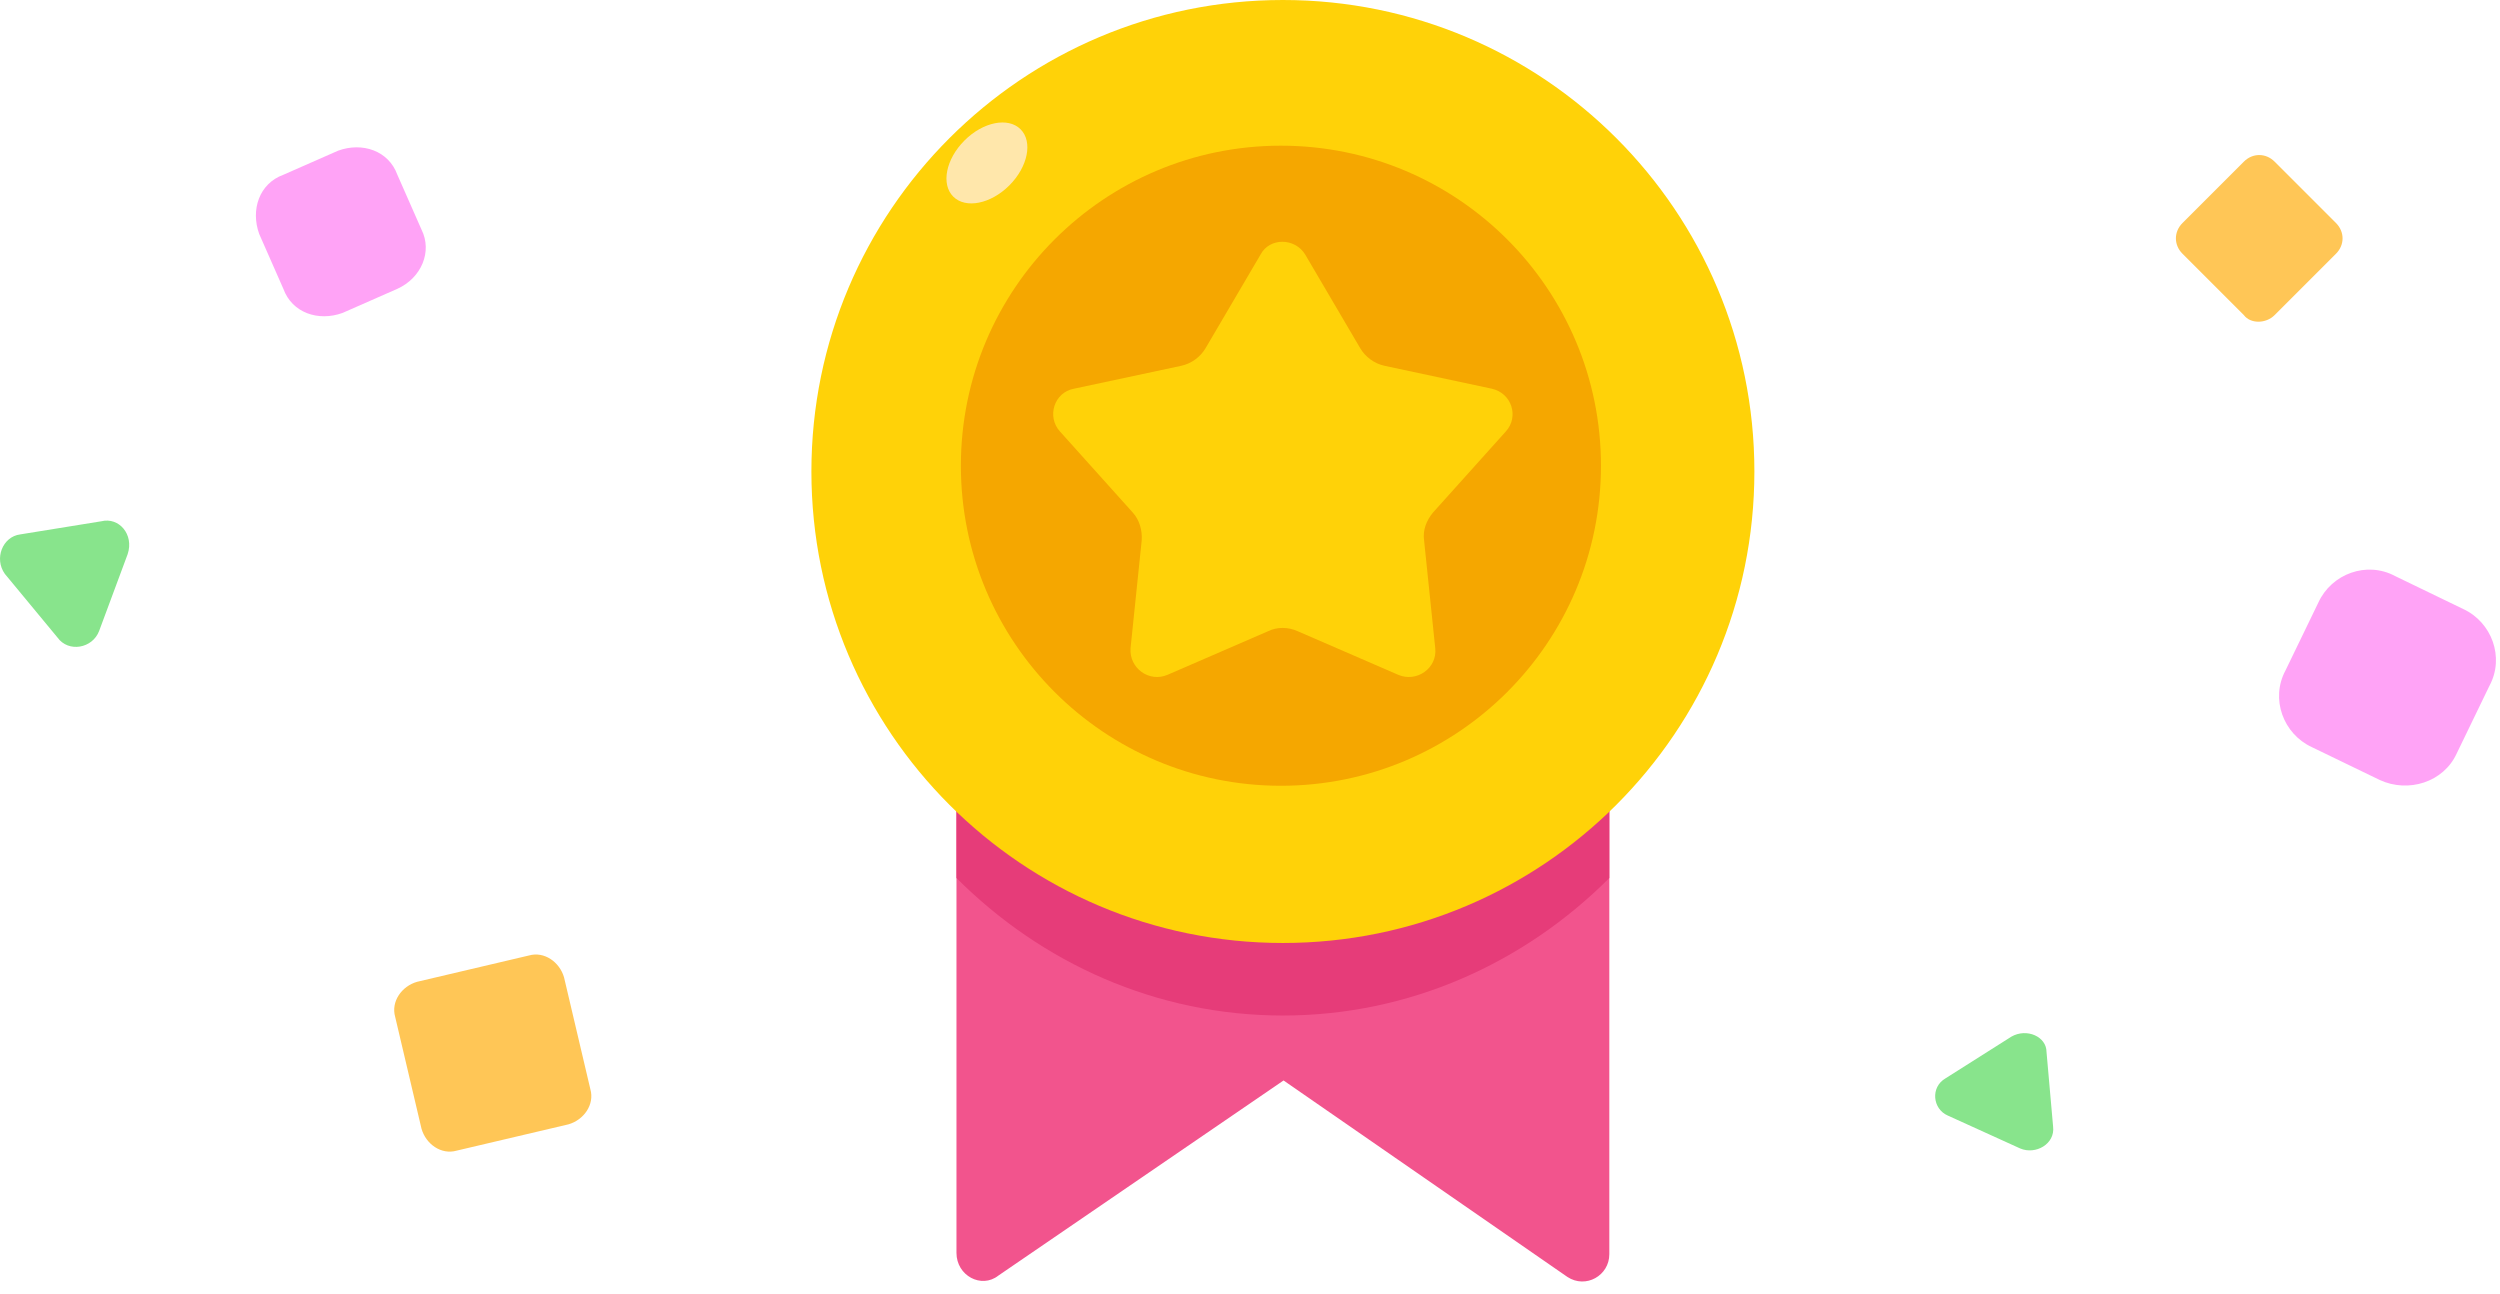<svg width="114" height="59" viewBox="0 0 114 59" fill="none" xmlns="http://www.w3.org/2000/svg">
<path d="M58.53 28.667H43.615V57.132C43.615 58.168 44.749 58.778 45.524 58.168L58.53 49.269L71.475 58.229C72.311 58.778 73.385 58.168 73.385 57.193V28.728H58.53V28.667Z" fill="#F2548D"/>
<path d="M43.615 28.667V40.038C47.485 43.911 52.725 46.308 58.5 46.308C64.275 46.308 69.514 43.911 73.385 40.038V28.667H58.5H43.615Z" fill="#E63C79"/>
<path d="M58.5 43C70.374 43 80 33.374 80 21.5C80 9.626 70.374 0 58.5 0C46.626 0 37 9.626 37 21.5C37 33.374 46.626 43 58.5 43Z" fill="#FFD208"/>
<path d="M58.41 35.831C66.47 35.831 73.004 29.297 73.004 21.237C73.004 13.177 66.47 6.643 58.41 6.643C50.35 6.643 43.816 13.177 43.816 21.237C43.816 29.297 50.35 35.831 58.41 35.831Z" fill="#F5A700"/>
<path d="M59.516 11.605L62.024 15.875C62.261 16.278 62.668 16.581 63.142 16.682L68.022 17.724C68.937 17.926 69.276 19.002 68.666 19.674L65.345 23.372C65.04 23.742 64.871 24.179 64.939 24.649L65.447 29.558C65.549 30.465 64.6 31.138 63.752 30.768L59.178 28.785C58.737 28.583 58.229 28.583 57.822 28.785L53.247 30.768C52.4 31.138 51.485 30.465 51.553 29.558L52.061 24.649C52.095 24.179 51.959 23.708 51.654 23.372L48.333 19.674C47.723 19.002 48.062 17.892 48.977 17.724L53.857 16.682C54.331 16.581 54.738 16.278 54.975 15.875L57.483 11.605C57.89 10.832 59.042 10.832 59.516 11.605Z" fill="#FFD208"/>
<path d="M46.026 8.454C46.874 7.606 47.103 6.46 46.538 5.895C45.973 5.33 44.827 5.559 43.98 6.407C43.132 7.255 42.903 8.4 43.468 8.965C44.033 9.531 45.178 9.301 46.026 8.454Z" fill="#FFE7AB"/>
<path d="M102.321 14.37L99.521 11.57C99.121 11.17 99.121 10.57 99.521 10.17L102.321 7.37C102.721 6.97 103.321 6.97 103.721 7.37L106.521 10.17C106.921 10.57 106.921 11.17 106.521 11.57L103.721 14.37C103.321 14.77 102.621 14.77 102.321 14.37Z" fill="#FFC656"/>
<path d="M91.721 47.27L88.721 49.169C88.021 49.569 88.121 50.569 88.821 50.87L92.121 52.37C92.821 52.669 93.721 52.169 93.621 51.37L93.321 47.969C93.321 47.27 92.421 46.87 91.721 47.27Z" fill="#88E48C"/>
<path d="M108.52 35.569L105.42 34.069C104.12 33.469 103.52 31.869 104.22 30.57L105.72 27.47C106.32 26.169 107.92 25.57 109.22 26.27L112.32 27.77C113.62 28.369 114.22 29.97 113.52 31.27L112.02 34.37C111.42 35.669 109.82 36.169 108.52 35.569Z" fill="#FFA3F6"/>
<path d="M25.921 51.27L20.82 52.47C20.12 52.67 19.421 52.17 19.221 51.47L18.02 46.37C17.82 45.67 18.32 44.97 19.02 44.77L24.12 43.57C24.82 43.37 25.52 43.87 25.721 44.57L26.921 49.67C27.12 50.37 26.62 51.07 25.921 51.27Z" fill="#FFC656"/>
<path d="M4.621 23.77L0.921 24.369C0.121 24.47 -0.279 25.47 0.221 26.169L2.621 29.07C3.121 29.77 4.221 29.57 4.521 28.77L5.821 25.27C6.121 24.369 5.421 23.57 4.621 23.77Z" fill="#88E48C"/>
<path d="M18.12 13.17L15.62 14.27C14.521 14.67 13.32 14.27 12.921 13.17L11.82 10.67C11.421 9.57 11.82 8.37 12.921 7.97L15.421 6.87C16.52 6.47 17.721 6.87 18.12 7.97L19.221 10.47C19.721 11.47 19.221 12.67 18.12 13.17Z" fill="#FFA3F6"/>
</svg>
